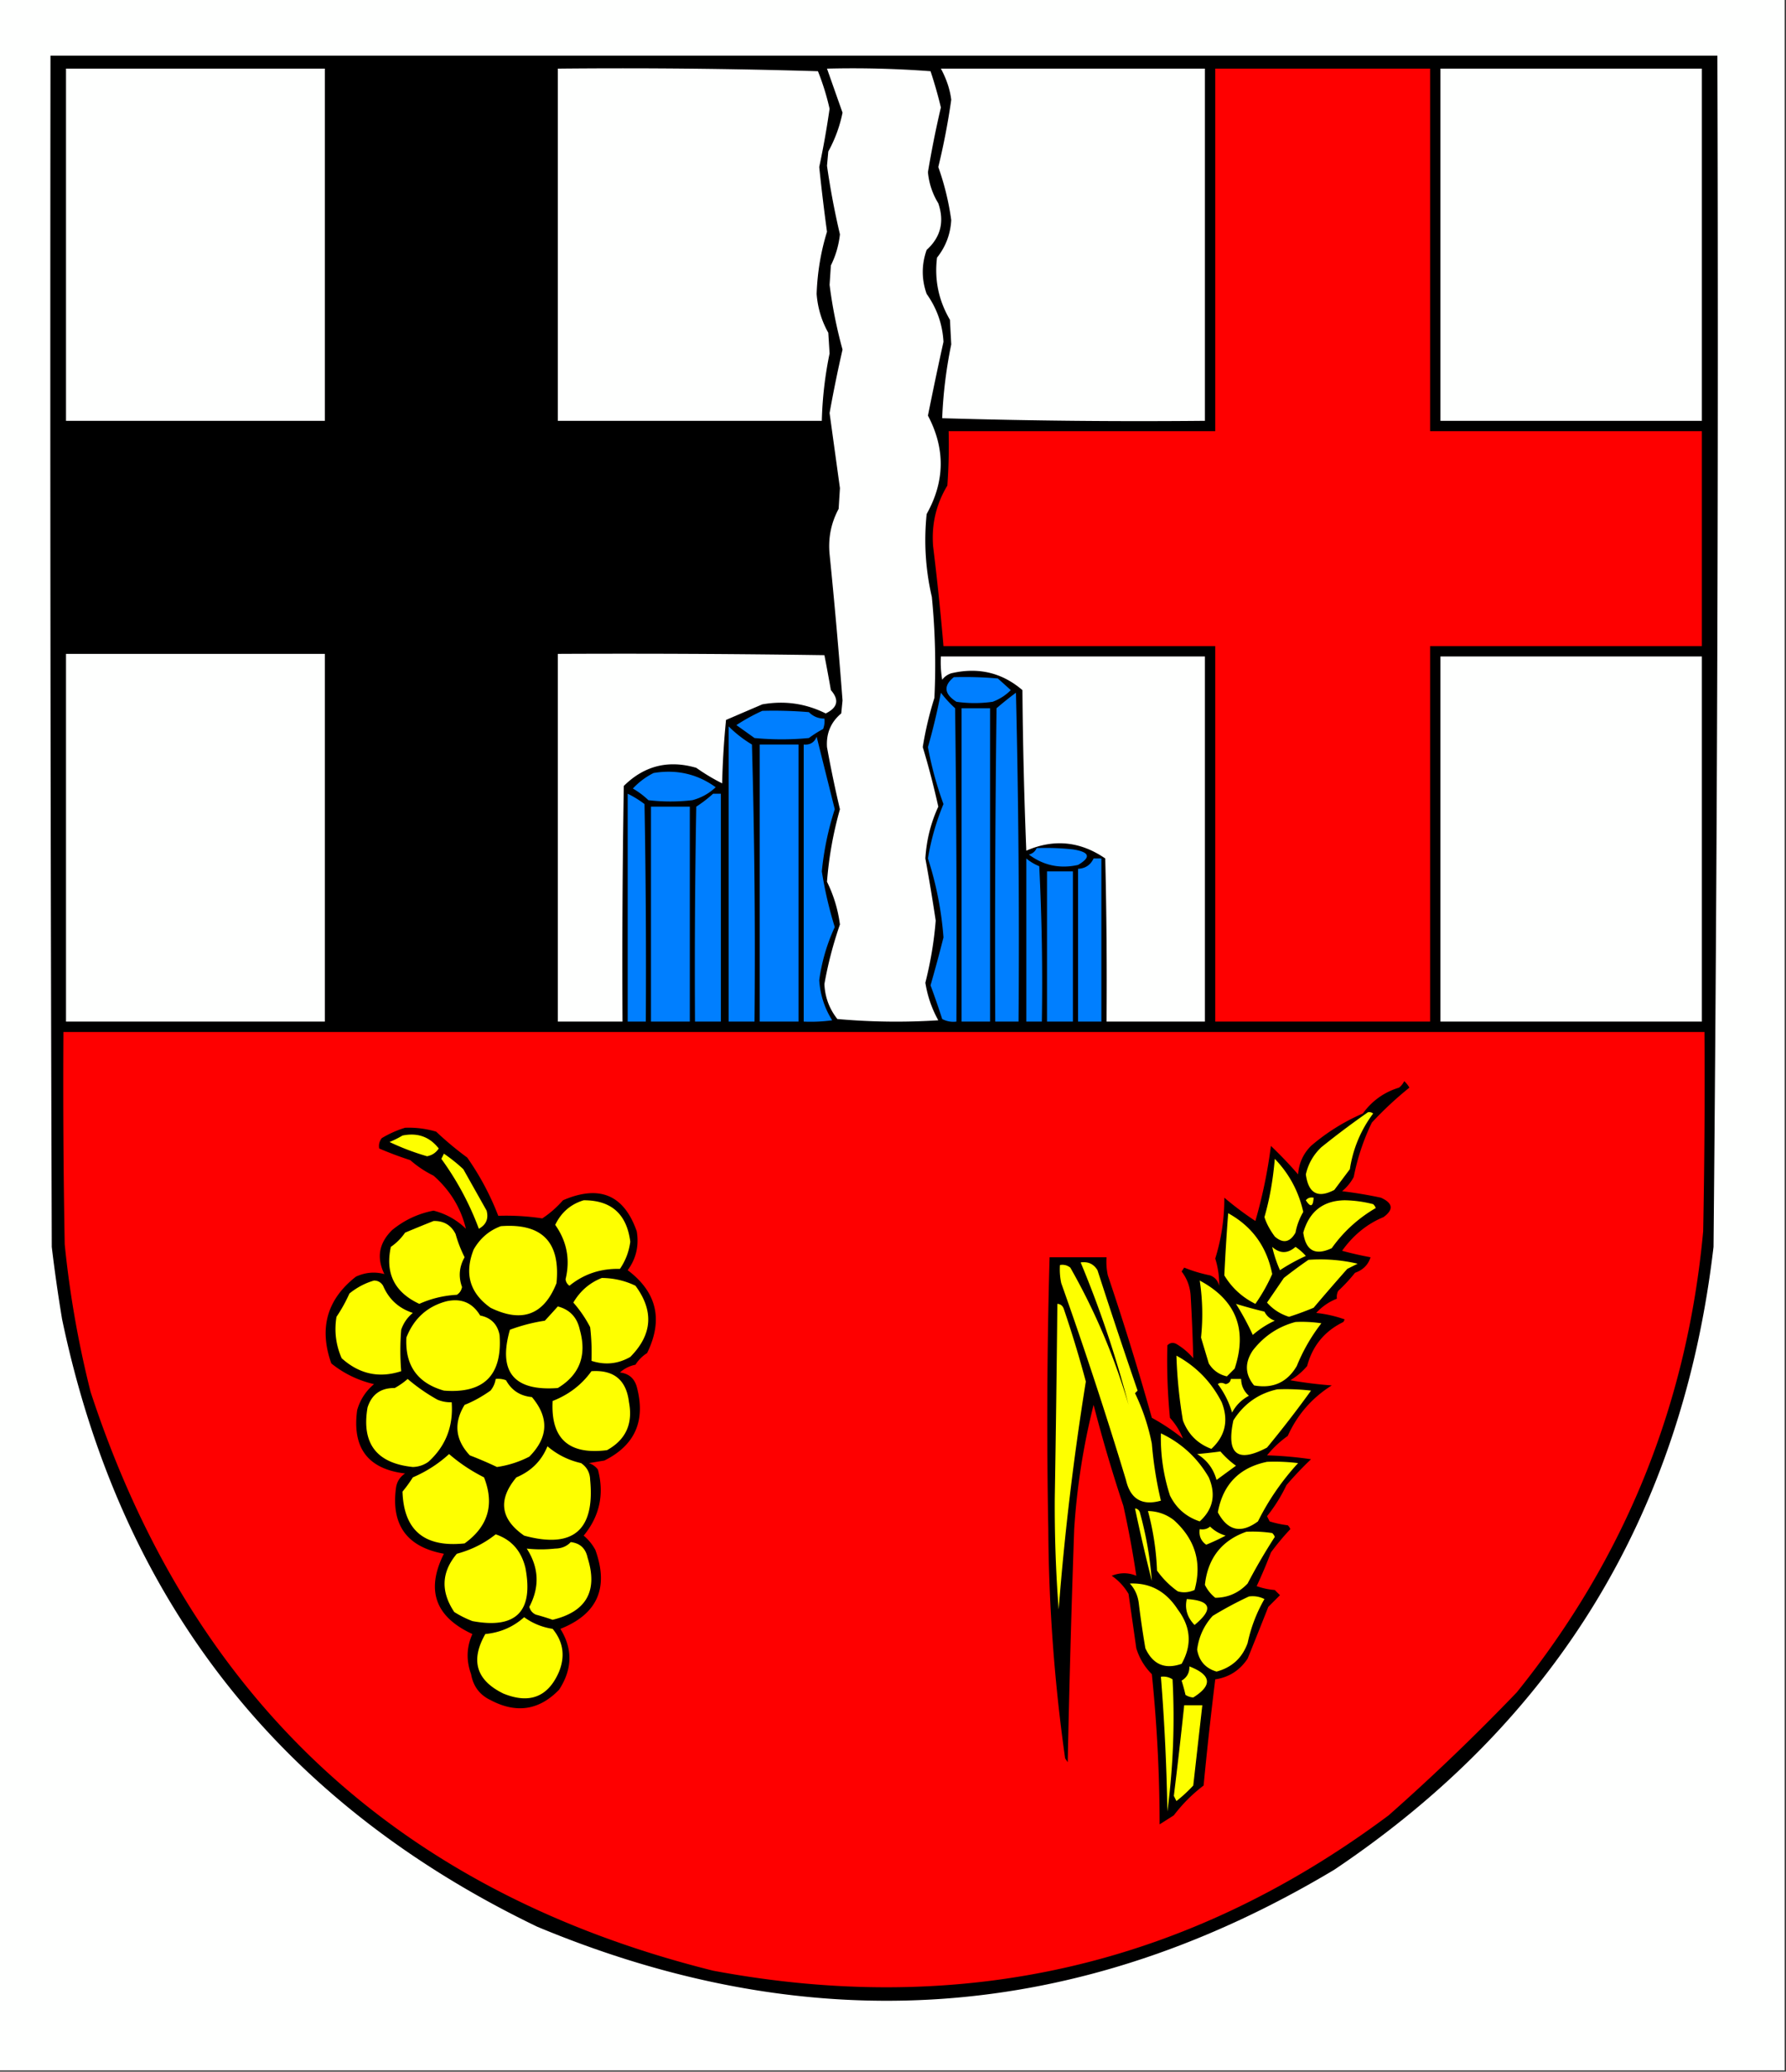 <svg xmlns="http://www.w3.org/2000/svg" width="690" height="800" style="shape-rendering:geometricPrecision;text-rendering:geometricPrecision;image-rendering:optimizeQuality;fill-rule:evenodd;clip-rule:evenodd"><rect width="100%" height="100%" fill="#333333" stroke="none"/><path style="opacity:1" fill="#fefffe" d="M-.5-.5h690v800H-.5V-.5z"/><path style="opacity:1" d="M19.5 21.5h644c.46 153.341-.04 306.675-1.5 460-11.984 102.832-60.817 182.999-146.5 240.5-98.776 59.118-201.442 66.452-308 22C107.863 696.02 46.696 617.853 24 509.5a608.11 608.11 0 0 1-4-28c-.5-153.333-.667-306.666-.5-460z"/><path style="opacity:1" fill="#fefffe" d="M25.5 26.5h100v136h-100v-136zM215.5 26.5c33.573-.33 67.073.004 100.5 1a94.866 94.866 0 0 1 4.5 14.5 335.773 335.773 0 0 1-4 22.5 798.53 798.53 0 0 0 3 25c-2.378 7.703-3.712 15.703-4 24 .402 5.369 1.902 10.369 4.5 15l.5 8a146.406 146.406 0 0 0-3 26h-102v-136z"/><path style="opacity:1" fill="#fefffe" d="M319.5 26.5c13.35-.332 26.683 0 40 1a167.22 167.22 0 0 1 4 14 381.173 381.173 0 0 0-5 25c.417 4.347 1.75 8.347 4 12 2.424 7.106.924 13.106-4.5 18-2 5.667-2 11.333 0 17 3.966 5.567 6.133 11.734 6.5 18.5a1461.694 1461.694 0 0 0-6 28.5c6.734 12.734 6.568 25.401-.5 38-1.106 10.802-.439 21.469 2 32a264.68 264.68 0 0 1 1 39 131.019 131.019 0 0 0-4.5 19 315.59 315.59 0 0 1 6 23c-2.903 6.277-4.569 12.944-5 20a760.715 760.715 0 0 1 4 24c-.618 7.883-1.952 15.883-4 24 .832 5.183 2.499 10.017 5 14.5a254.022 254.022 0 0 1-39-.5c-3.113-3.942-4.779-8.442-5-13.5a149.338 149.338 0 0 1 6-23 52.585 52.585 0 0 0-5-16.5 142.509 142.509 0 0 1 5-28 457.111 457.111 0 0 1-5-24c-.336-5.321 1.498-9.654 5.5-13l.5-5a2224.364 2224.364 0 0 0-5-56.5c-.597-6.22.569-12.053 3.5-17.5l.5-8-4-29c1.48-8.233 3.146-16.4 5-24.5a179.284 179.284 0 0 1-5-25l.5-7.5c1.861-3.754 3.027-7.754 3.5-12a299.346 299.346 0 0 1-5-26.5l.5-5.5a52.152 52.152 0 0 0 5.5-15c-1.989-5.63-3.989-11.297-6-17z"/><path style="opacity:1" fill="#fefffe" d="M363.5 26.5h102v136c-33.906.329-67.74-.004-101.5-1a176.238 176.238 0 0 1 3.5-28.5l-.5-9.5c-4.38-7.464-6.047-15.464-5-24 3.365-4.233 5.198-9.067 5.5-14.5a102.39 102.39 0 0 0-5-20.5 267.227 267.227 0 0 0 5-26c-.503-4-1.836-8-4-12z"/><path style="opacity:1" fill="#fe0000" d="M469.5 26.5h83v140h105v83h-105v145h-83v-145h-105a1032.208 1032.208 0 0 0-4-38.5c-.679-8.458 1.154-16.291 5.5-23.5.5-6.992.666-13.992.5-21h103v-140z"/><path style="opacity:1" fill="#fefffe" d="M556.5 26.5h101v136h-101v-136zM25.5 252.5h100v142h-100v-142zM215.5 252.5c34.335-.167 68.668 0 103 .5a677.936 677.936 0 0 1 2.5 13.5c3.304 3.76 2.638 6.76-2 9-7.714-3.851-15.881-5.018-24.5-3.5l-14 6a312.742 312.742 0 0 0-1.5 24.5 76.974 76.974 0 0 1-10-6c-10.788-3.138-20.121-.805-28 7-.5 30.332-.667 60.665-.5 91h-25v-142zM363.5 253.5h102v141h-38c.167-21.003 0-42.003-.5-63-9.684-6.633-19.851-7.633-30.5-3a1924.62 1924.62 0 0 1-1.5-62c-7.894-6.772-17.061-8.939-27.5-6.5a6.978 6.978 0 0 0-3.5 2.5 40.914 40.914 0 0 1-.5-9zM556.5 253.5h101v141h-101v-141z"/><path style="opacity:1" fill="#007fff" d="M368.5 261.5c5.676-.166 11.343.001 17 .5 1.708 1.51 3.374 3.01 5 4.5-1.957 1.985-4.29 3.485-7 4.5a49.226 49.226 0 0 1-14 0c-4.742-3.028-5.075-6.194-1-9.5zM363.5 267.5a45.494 45.494 0 0 0 5.5 6c.5 40.332.667 80.665.5 121-1.967.239-3.801-.094-5.5-1-1.4-4.365-2.9-8.699-4.5-13a578.933 578.933 0 0 0 5-18.5 130.095 130.095 0 0 0-6-30.5 95.069 95.069 0 0 1 6-21 133.794 133.794 0 0 1-6-22 243.362 243.362 0 0 0 5-21zM392.5 267.5a4031.82 4031.82 0 0 1 1 127h-9c-.167-40.335 0-80.668.5-121a125.763 125.763 0 0 1 7.5-6zM371.5 273.5h11v121h-11v-121zM294.5 274.5c6.009-.166 12.009.001 18 .5 1.658 1.663 3.658 2.496 6 2.5a8.43 8.43 0 0 1-.5 4 47.02 47.02 0 0 0-5.5 3.5c-7 .667-14 .667-21 0l-7-5a74.483 74.483 0 0 1 10-5.5zM281.5 280.5a46.29 46.29 0 0 0 9 7c1 35.66 1.333 71.327 1 107h-10v-114zM315.5 284.5l7 28a114.216 114.216 0 0 0-5 24 153.296 153.296 0 0 0 5 21.5c-3.003 6.479-5.003 13.312-6 20.5.369 5.608 2.036 10.774 5 15.5a60.931 60.931 0 0 1-11 .5v-107c2.433.227 4.099-.773 5-3zM293.5 287.5h15v107h-15v-107zM252.5 298.5c8.898-1.465 16.898.369 24 5.5-2.562 2.413-5.562 4.08-9 5a72.464 72.464 0 0 1-17 0 31.177 31.177 0 0 0-6-4.5 28.3 28.3 0 0 1 8-6zM242.5 306.5a38.675 38.675 0 0 1 6.5 4c.5 27.998.667 55.998.5 84h-7v-88zM275.5 306.5h3v88h-10c-.167-27.669 0-55.335.5-83a50.725 50.725 0 0 0 6.5-5zM251.5 311.5h15v83h-15v-83zM400.5 327.5a98.432 98.432 0 0 1 14 .5c6.463 1.002 7.129 3.002 2 6-7.007 1.562-13.341.229-19-4 1.442-.377 2.442-1.21 3-2.5zM396.5 331.5a18.67 18.67 0 0 0 5 3c1 19.989 1.333 39.989 1 60h-6v-63zM422.5 331.5h3v63h-9v-59c2.792-.122 4.792-1.456 6-4zM404.5 336.5h10v58h-10v-58z"/><path style="opacity:1" fill="#fe0000" d="M24.5 398.5h634c.167 25.669 0 51.335-.5 77-6.164 66.77-30.164 126.103-72 178a829.624 829.624 0 0 1-49.5 47.5c-77.741 58.028-164.741 78.028-261 60C154.08 730.736 73.913 656.236 35 537.5a392.224 392.224 0 0 1-10-57c-.5-27.331-.667-54.665-.5-82z"/><path style="opacity:1" d="M542.5 417.5c.767.672 1.434 1.505 2 2.5a137.464 137.464 0 0 0-14.5 13.5 85.872 85.872 0 0 0-7 21 18.117 18.117 0 0 1-4.5 5.5 166.473 166.473 0 0 1 15 2.5c4.658 2.098 4.992 4.598 1 7.5-6.309 2.593-11.642 6.926-16 13 3.645.995 7.312 1.828 11 2.5-.91 2.911-2.91 4.911-6 6a64.292 64.292 0 0 1-6.5 7 4.934 4.934 0 0 0-.5 3c-3.029 1.177-5.696 3.01-8 5.5a48.338 48.338 0 0 1 11 2.5l-.5 1c-7.26 3.515-11.927 9.182-14 17a25.55 25.55 0 0 1-6.5 5.5c5.299.93 10.633 1.597 16 2-7.628 4.795-13.295 11.295-17 19.5a40.436 40.436 0 0 0-8 7.5c5.696.17 11.362.67 17 1.5a135.23 135.23 0 0 0-9.5 10 60.318 60.318 0 0 1-7.5 12l1 2a38.852 38.852 0 0 0 7 1.5c.457.414.791.914 1 1.5a96.246 96.246 0 0 0-7.5 9 189.9 189.9 0 0 1-5.5 13c2.266.814 4.6 1.314 7 1.5l2 2-4.5 4.5a2163.307 2163.307 0 0 1-8 20c-3.025 4.538-7.191 7.204-12.5 8a1480.594 1480.594 0 0 0-4.5 41c-4.317 3.263-8.151 7.097-11.5 11.5l-5.5 3.5a572.485 572.485 0 0 0-3-58c-2.827-2.829-4.827-6.163-6-10l-3-21c-1.672-2.837-3.839-5.17-6.5-7 3.209-1.287 6.375-1.287 9.5 0a385.132 385.132 0 0 0-5-27 595.633 595.633 0 0 1-11.5-39 265.602 265.602 0 0 0-7.5 48 6120.367 6120.367 0 0 0-2.5 90l-1-1.5a661.348 661.348 0 0 1-6.5-88.5 2231.65 2231.65 0 0 1 .5-105h22c-.163 2.357.003 4.69.5 7a1122.202 1122.202 0 0 1 17 55c4.2 2.299 8.2 4.966 12 8-1.093-2.816-2.759-5.482-5-8a226.814 226.814 0 0 1-1-28c1.049-1.017 2.216-1.184 3.5-.5a25.55 25.55 0 0 1 6.5 5.5 718.553 718.553 0 0 0-1-24c-.197-3.554-1.364-6.721-3.5-9.5l1-1.5a56.194 56.194 0 0 0 10 3c1.853.689 3.019 2.022 3.5 4 .081-3.532-.419-7.032-1.5-10.5a77.622 77.622 0 0 0 3.5-23.5 125.866 125.866 0 0 0 12 9 190.123 190.123 0 0 0 6-29 163.222 163.222 0 0 1 10.5 11c.323-4.312 1.99-7.979 5-11a78.304 78.304 0 0 1 20-12.5c3.575-4.915 8.242-8.248 14-10 .881-.708 1.547-1.542 2-2.5z"/><path style="opacity:1" fill="#feff00" d="M528.5 429.5a2.428 2.428 0 0 1 2 .5c-4.767 6.374-7.767 13.541-9 21.5l-6 8c-6.358 3.349-10.024 1.349-11-6 .93-4.1 2.93-7.6 6-10.5a327.378 327.378 0 0 1 18-13.5z"/><path style="opacity:1" d="M156.5 435.5a37.118 37.118 0 0 1 12 1.5 125.96 125.96 0 0 0 12 10 104.409 104.409 0 0 1 12 22.5 92.698 92.698 0 0 1 17 1c2.914-1.905 5.581-4.238 8-7 14.088-6.095 23.588-2.095 28.5 12 .923 5.561-.243 10.561-3.5 15 11.29 8.498 13.79 19.164 7.5 32a14.51 14.51 0 0 0-4.5 4.5 12.804 12.804 0 0 0-6 3c3.393.394 5.56 2.227 6.5 5.5 3.529 13.092-.637 22.592-12.5 28.5l-6 1a6.978 6.978 0 0 1 3.5 2.5c2.507 9.467.674 17.967-5.5 25.5a18.778 18.778 0 0 1 4.5 5.5c5.311 14.654.811 24.821-13.5 30.5 4.809 7.758 4.642 15.591-.5 23.5-7.694 7.955-16.527 9.288-26.5 4-4.173-1.987-6.673-5.321-7.5-10-1.926-5.309-1.76-10.476.5-15.5-14.373-6.631-18.039-16.964-11-31-14.285-2.617-20.451-11.117-18.5-25.5.346-2.348 1.513-4.181 3.5-5.5-14.354-1.714-20.52-9.881-18.5-24.5 1.152-3.987 3.318-7.32 6.5-10-6.179-1.439-11.679-4.105-16.5-8-4.831-13.596-1.665-24.762 9.5-33.5 3.608-1.661 7.275-1.995 11-1-3.094-6.331-2.094-11.998 3-17 4.69-3.845 10.023-6.345 16-7.5 4.813 1.237 8.98 3.571 12.5 7-1.956-8.061-6.123-14.894-12.5-20.5a41.056 41.056 0 0 1-9-6 137.247 137.247 0 0 1-12-4.5c-.262-1.478.071-2.811 1-4 2.912-1.74 5.912-3.073 9-4z"/><path style="opacity:1" fill="#feff00" d="M155.5 438.5c5.819-1.193 10.486.474 14 5-1.049 1.612-2.549 2.612-4.5 3a94.16 94.16 0 0 1-14.5-5.5 38.715 38.715 0 0 0 5-2.5zM171.5 445.5a62.796 62.796 0 0 1 7.5 6l9 16c.825 3.102-.175 5.436-3 7a112.124 112.124 0 0 0-14.5-27c.363-.683.696-1.35 1-2zM492.5 447.5c5.555 5.747 9.222 12.58 11 20.5a24.642 24.642 0 0 0-3 8c-2.143 3.777-4.81 4.277-8 1.5-1.918-2.601-3.251-5.101-4-7.5 1.976-6.808 3.309-14.308 4-22.5zM504.5 463.5c.709-.904 1.709-1.237 3-1-.194 3.505-1.194 3.838-3 1zM225.5 463.5c10.637-.036 16.637 5.298 18 16-.499 3.835-1.832 7.335-4 10.5-7.421-.198-13.921 1.969-19.5 6.5-.87-.608-1.37-1.441-1.5-2.5 1.847-7.612.513-14.612-4-21 2.326-4.833 5.992-7.999 11-9.5zM519.5 463.5a46.94 46.94 0 0 1 11 1.5c.457.414.791.914 1 1.5-6.792 3.96-12.459 9.127-17 15.5-6.36 2.986-10.027.986-11-6 2.346-8.198 7.68-12.364 16-12.5zM474.5 468.5c9.261 5.113 14.927 12.947 17 23.5a67.363 67.363 0 0 1-6.5 11.5c-5.114-2.54-9.114-6.206-12-11a833.38 833.38 0 0 1 1.5-24zM167.5 471.5c3.933-.089 6.766 1.578 8.5 5a49.18 49.18 0 0 0 3.5 9c-2.106 3.691-2.439 7.524-1 11.5-.255 1.326-.922 2.326-2 3-5.11.286-9.943 1.453-14.5 3.5-9.558-4.449-13.225-11.783-11-22 2.167-1.5 4-3.333 5.5-5.5a651.002 651.002 0 0 1 11-4.5zM193.5 473.5c15.898-1.207 23.064 6.126 21.5 22-4.843 12.28-13.343 15.447-25.5 9.5-8.019-5.688-10.186-13.188-6.5-22.5 2.489-4.332 5.989-7.332 10.5-9zM491.5 481.5c2.966 2.655 5.966 2.655 9 0a19.887 19.887 0 0 1 4 3.5 72.496 72.496 0 0 0-10 5.5 48.915 48.915 0 0 1-3-9zM505.5 486.5c6.514-.455 12.847.045 19 1.5l-4 2a975.524 975.524 0 0 0-13 15 114.501 114.501 0 0 1-9.5 3.5c-3.385-1.064-6.218-2.898-8.5-5.5 2.165-3.147 4.332-6.314 6.5-9.5a181.524 181.524 0 0 1 9.5-7zM417.5 487.5c2.868-.415 5.035.585 6.5 3a2545.241 2545.241 0 0 0 15.5 46.5l-1 1a80.963 80.963 0 0 1 6.5 19.5 149.269 149.269 0 0 0 3.5 22c-7.295 2.051-11.795-.616-13.5-8a1686.245 1686.245 0 0 0-25-76 24.935 24.935 0 0 1-.5-7c1.478-.262 2.811.071 4 1 9.524 16.719 17.024 34.386 22.5 53a410.143 410.143 0 0 0-18.5-55zM232.5 493.5c4.618.044 8.952 1.044 13 3 7.205 9.731 6.539 18.898-2 27.5-4.761 2.72-9.761 3.22-15 1.5a84.902 84.902 0 0 0-.5-13 47.078 47.078 0 0 0-6.5-9.5c2.645-4.488 6.312-7.654 11-9.5zM144.5 494.5c1.517.011 2.684.677 3.5 2 2.232 5.231 6.065 8.731 11.5 10.5-2.117 1.731-3.617 3.898-4.5 6.5a97.576 97.576 0 0 0 0 16c-8.535 2.786-16.202 1.119-23-5-2.246-5.125-2.913-10.458-2-16a59.043 59.043 0 0 0 5-9c2.914-2.355 6.081-4.022 9.5-5zM463.5 494.5c13.999 7.486 18.499 18.82 13.5 34l-3 3c-3.041-.686-5.375-2.353-7-5l-3-10a86.46 86.46 0 0 0-.5-22z"/><path style="opacity:1" fill="#feff00" d="M172.5 502.5c5.721-1.259 10.054.574 13 5.5 4.167.833 6.667 3.333 7.5 7.5 1.114 15.553-6.053 22.719-21.5 21.5-10.231-2.913-15.064-9.746-14.5-20.5 2.916-7.367 8.083-12.034 15.5-14zM408.5 503.5c1.25.077 2.083.744 2.5 2a438.847 438.847 0 0 1 8.5 28 1083.988 1083.988 0 0 0-10.5 88 522.55 522.55 0 0 1-1.5-43c.417-25 .75-50 1-75zM477.5 503.5a191.767 191.767 0 0 0 11 3c.864 1.697 2.197 2.863 4 3.5a35.978 35.978 0 0 0-8.5 5.5 103.16 103.16 0 0 0-6.5-12zM215.5 504.5c4.62 1.192 7.453 4.192 8.5 9 2.79 9.88-.043 17.38-8.5 22.5-16.985 1.278-23.152-6.222-18.5-22.5a66.878 66.878 0 0 1 13.5-3.5 428.45 428.45 0 0 0 5-5.5zM500.5 510.5c3.35-.165 6.683.002 10 .5a69.523 69.523 0 0 0-9.5 16.5c-3.711 6.311-9.211 8.811-16.5 7.5-3.514-4.237-3.681-8.737-.5-13.5 4.331-5.571 9.831-9.238 16.5-11zM454.5 523.5c7.685 4.185 13.518 10.185 17.5 18 2.738 6.983 1.405 12.983-4 18-5.341-2.007-9.007-5.674-11-11-1.415-8.417-2.249-16.75-2.5-25zM228.5 529.5c8.66-.591 13.493 3.409 14.5 12 1.579 8.335-1.254 14.502-8.5 18.5-14.777 1.88-21.777-4.453-21-19 6.229-2.424 11.229-6.257 15-11.5zM157.5 532.5a69.847 69.847 0 0 0 11.5 8 12.992 12.992 0 0 0 5.5 1c.69 9.287-2.31 16.953-9 23-1.791 1.264-3.791 1.931-6 2-14.054-1.45-19.888-9.117-17.5-23 1.628-5.068 5.128-7.568 10.5-7.5a28.926 28.926 0 0 0 5-3.5z"/><path style="opacity:1" fill="#feff00" d="M191.5 532.5a8.43 8.43 0 0 1 4 .5c2.142 3.91 5.475 6.076 10 6.5 6.688 7.921 6.355 15.588-1 23a39.57 39.57 0 0 1-12.5 4 151.458 151.458 0 0 0-10.5-4.5c-5.63-6.011-6.297-12.511-2-19.5 3.233-1.255 6.567-3.089 10-5.5a9.175 9.175 0 0 0 2-4.5zM475.5 532.5h4c.043 2.588 1.043 4.754 3 6.5-2.833 1.5-5 3.667-6.5 6.5a34.134 34.134 0 0 0-5.5-11c.718-.637 1.718-.637 3 0 1.213-.247 1.88-.914 2-2zM493.5 536.5a84.902 84.902 0 0 1 13 .5 426.915 426.915 0 0 1-17 22c-11.456 6.057-15.789 2.557-13-10.5 4.061-6.412 9.728-10.412 17-12zM448.5 553.5c7.9 3.732 14.067 9.398 18.5 17 2.843 6.654 1.677 12.321-3.5 17-5.239-1.74-9.072-5.073-11.5-10a71.795 71.795 0 0 1-3.5-24zM211.5 558.5c3.744 3.205 8.077 5.372 13 6.5 2.268 1.558 3.434 3.724 3.5 6.5 1.864 19.47-6.636 26.637-25.5 21.5-9.203-6.385-10.203-13.885-3-22.5 5.742-2.409 9.742-6.409 12-12zM462.5 561.5c2.87-.249 5.87-.582 9-1a34.534 34.534 0 0 0 6 5.5l-7.5 5.5c-1.213-4.369-3.713-7.703-7.5-10zM173.5 561.5c4.031 3.5 8.531 6.5 13.5 9 4.097 10.446 1.597 18.946-7.5 25.5-15.507 1.653-23.507-5.013-24-20a51.064 51.064 0 0 0 4-5.5c5.224-2.241 9.89-5.241 14-9zM489.5 564.5a72.367 72.367 0 0 1 12 .5c-6.256 6.81-11.422 14.31-15.5 22.5-6.547 4.816-11.714 3.649-15.5-3.5 1.97-10.786 8.303-17.286 19-19.5zM438.5 582.5c1.086.12 1.753.787 2 2a136.194 136.194 0 0 1 4.5 26 689.23 689.23 0 0 1-6.5-28zM443.5 583.5c3.729.076 7.062 1.243 10 3.5 8.277 7.46 10.944 16.46 8 27-2.277.973-4.443 1.14-6.5.5a33.577 33.577 0 0 1-8-8 103.283 103.283 0 0 0-3.5-23zM467.5 589.5c1.647 1.621 3.647 2.787 6 3.5a76.643 76.643 0 0 1-7.5 3.5c-2.034-1.444-2.868-3.444-2.5-6 1.599.268 2.932-.066 4-1zM481.5 591.5c3.35-.165 6.683.002 10 .5.457.414.791.914 1 1.5a222.275 222.275 0 0 0-10.5 18c-3.442 3.641-7.609 5.474-12.5 5.5-1.727-1.389-3.061-3.056-4-5 1.129-10.277 6.462-17.111 16-20.5zM191.5 592.5c6.081 2.048 9.914 6.381 11.5 13 3.182 16.818-3.652 23.652-20.5 20.5a39.76 39.76 0 0 1-7-3.5c-5.307-7.93-4.974-15.43 1-22.5 5.626-1.511 10.626-4.011 15-7.5z"/><path style="opacity:1" fill="#feff00" d="M220.5 595.5c3.579.411 5.746 2.411 6.5 6 4.069 12.864-.431 20.864-13.5 24a94.443 94.443 0 0 0-6.5-2c-1.301-.598-2.135-1.598-2.5-3 4.052-7.695 3.719-15.195-1-22.5 3.621.405 7.287.405 11 0 2.474-.037 4.474-.87 6-2.5zM436.5 611.5c7.798-.343 13.965 2.99 18.5 10 5.091 6.765 5.591 13.765 1.5 21-6.425 2.266-11.091.266-14-6a368.999 368.999 0 0 1-2.5-17c-.322-3.166-1.489-5.833-3.5-8zM482.5 616.5a9.86 9.86 0 0 1 6 1c-3.031 5.247-5.197 10.914-6.5 17-2.083 5.749-6.083 9.416-12 11-4.27-1.27-6.77-4.104-7.5-8.5.662-5.002 2.662-9.336 6-13a143.29 143.29 0 0 1 14-7.5zM458.5 617.5c9.414.578 10.414 3.911 3 10-2.84-2.956-3.84-6.289-3-10zM202.5 624.5c3.252 2.366 6.919 3.866 11 4.5 4.086 4.93 4.919 10.43 2.5 16.5-4.192 9.779-11.359 12.613-21.5 8.5-10.502-5.109-12.835-12.775-7-23 5.78-.561 10.78-2.728 15-6.5zM459.5 643.5c8.518 3.294 9.018 7.294 1.5 12a6.293 6.293 0 0 1-3-1 66.87 66.87 0 0 0-1.5-5.5c2.076-1.244 3.076-3.077 3-5.5zM448.5 647.5c1.644-.214 3.144.12 4.5 1a277.29 277.29 0 0 1-2 51 823.846 823.846 0 0 0-2.5-52zM457.5 658.5h7l-3.5 31a55.738 55.738 0 0 1-6.5 6l-1-2a1875.293 1875.293 0 0 0 4-35z"/></svg>